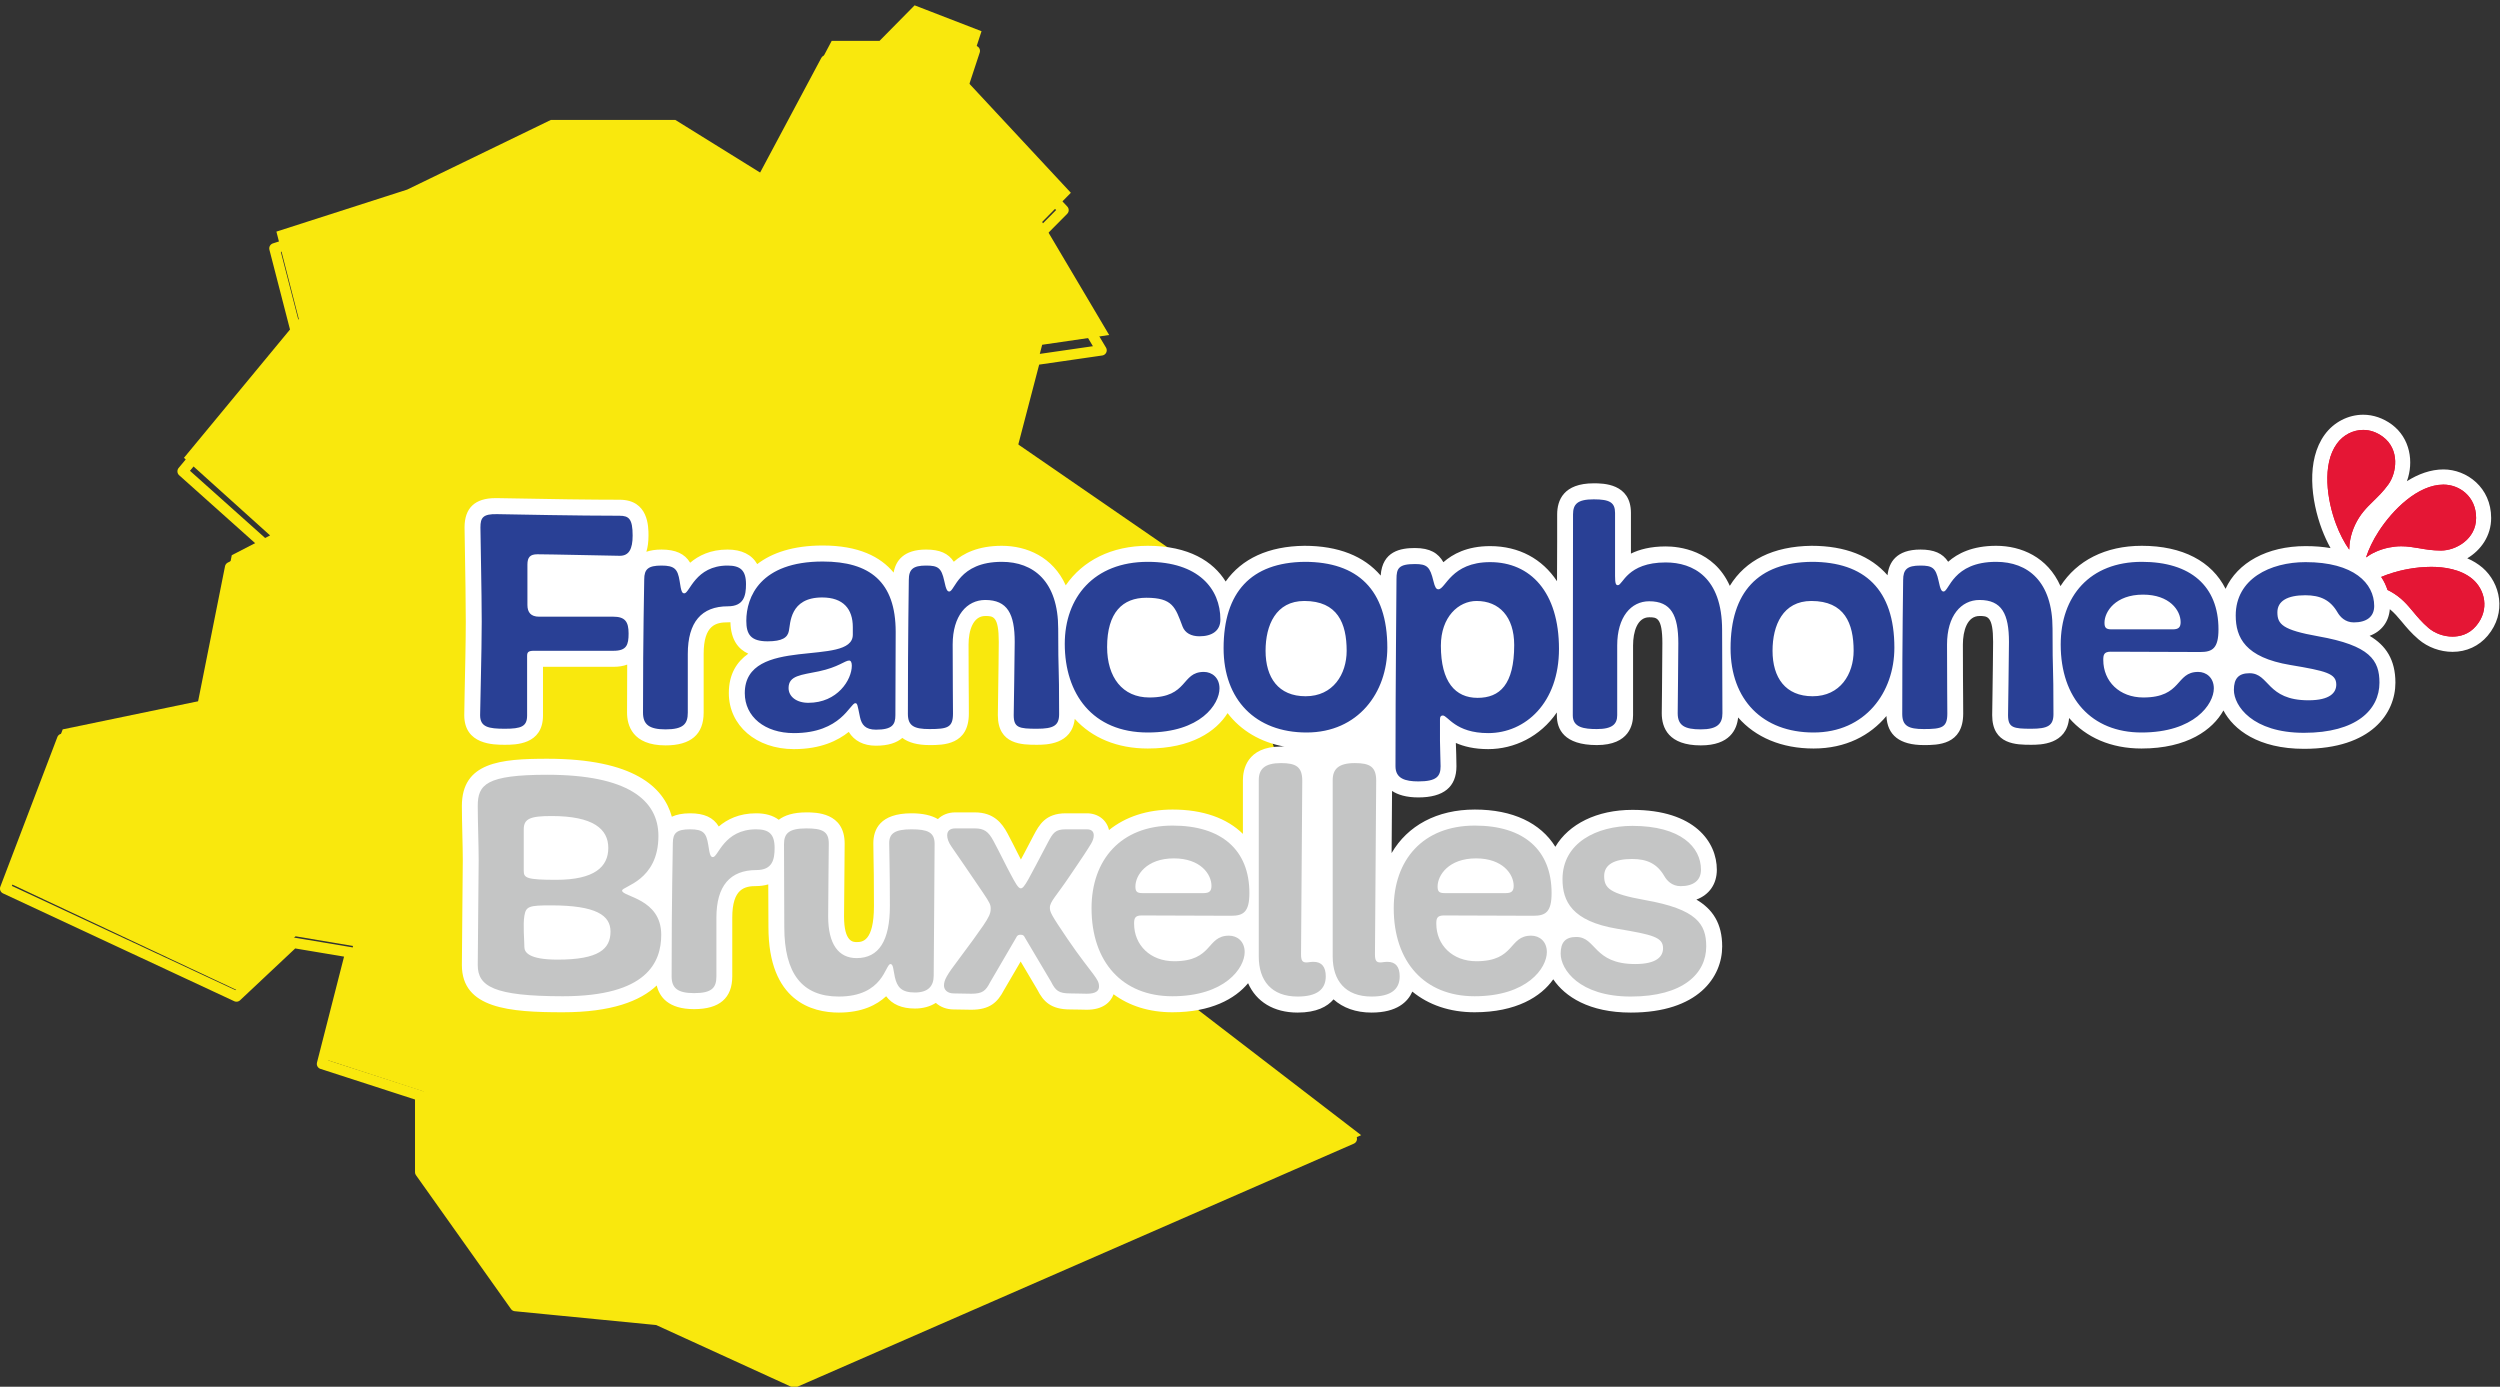 <?xml version="1.0" encoding="UTF-8"?>
<svg xmlns="http://www.w3.org/2000/svg" xmlns:xlink="http://www.w3.org/1999/xlink" width="128pt" height="71pt" viewBox="0 0 128 71" version="1.1">
<rect x="0" y="0" width="128" height="71" fill="#333333" stroke="none"/>
<g id="surface1">
<path style=" stroke:none;fill-rule:nonzero;fill:rgb(97.647%,90.98%,5.098%);fill-opacity:1;" d="M 0.27 45.121 L 3.211 37.344 L 10.398 35.852 L 11.867 28.426 L 13.828 27.414 L 9.418 23.441 L 15.297 16.328 L 14.152 11.859 L 20.848 9.707 L 28.203 6.141 L 34.578 6.141 L 38.988 8.879 L 42.582 2.094 L 45.031 2.094 L 46.828 0.273 L 50.254 1.598 L 49.441 4.082 L 54.828 9.871 L 53.359 11.363 L 56.789 17.152 L 53.359 17.652 L 52.051 22.699 L 62.504 29.898 L 67.242 44.461 L 58.586 49.59 L 69.691 58.121 L 40.949 70.773 L 33.902 67.527 L 26.566 66.805 L 21.668 59.852 L 21.668 55.879 L 16.605 54.227 L 18.074 48.434 L 15.133 47.938 L 12.191 50.723 L 0.27 45.121 "/>
<path style="fill:none;stroke-width:28.346;stroke-linecap:round;stroke-linejoin:round;stroke:rgb(97.647%,90.98%,5.098%);stroke-opacity:1;stroke-miterlimit:10;" d="M 14.088 1344.772 L 167.826 1748.163 L 543.494 1825.559 L 620.261 2210.716 L 722.754 2263.191 L 492.248 2469.243 L 799.521 2838.191 L 739.7 3069.974 L 1089.643 3181.61 L 1474.091 3366.591 L 1807.292 3366.591 L 2037.798 3224.563 L 2225.632 3576.492 L 2353.645 3576.492 L 2447.562 3670.907 L 2626.617 3602.223 L 2584.151 3473.365 L 2865.698 3173.101 L 2788.931 3095.705 L 2968.19 2795.441 L 2788.931 2769.507 L 2720.535 2507.738 L 3266.887 2134.333 L 3514.543 1379.012 L 3062.107 1112.989 L 3642.556 670.494 L 2140.29 14.249 L 1771.971 182.616 L 1388.545 220.098 L 1132.518 580.739 L 1132.518 786.791 L 867.917 872.494 L 944.684 1172.96 L 790.946 1198.692 L 637.207 1054.233 Z M 14.088 1344.772 " transform="matrix(0.019,0,0,-0.019,0,71.048)"/>
<path style=" stroke:none;fill-rule:nonzero;fill:rgb(100%,100%,100%);fill-opacity:1;" d="M 65.77 38.227 C 65.711 38.215 65.648 38.223 65.586 38.223 C 63.824 38.223 63.637 39.434 63.637 39.941 L 63.637 42.695 C 62.82 41.891 61.594 41.449 60.039 41.449 C 58.727 41.449 57.617 41.824 56.781 42.5 C 56.668 41.988 56.223 41.641 55.645 41.641 L 54.57 41.641 C 53.52 41.641 53.203 42.242 52.922 42.77 C 52.734 43.125 52.578 43.426 52.441 43.688 C 52.383 43.801 52.324 43.906 52.27 44.008 C 52.223 43.918 52.172 43.812 52.117 43.707 C 51.949 43.371 51.754 42.988 51.586 42.672 C 51.301 42.141 50.879 41.594 49.906 41.594 L 48.91 41.594 C 48.547 41.594 48.238 41.723 48.02 41.938 C 47.691 41.742 47.238 41.641 46.668 41.641 C 45.055 41.641 44.715 42.473 44.715 43.172 C 44.715 43.352 44.719 43.551 44.723 43.812 C 44.734 44.312 44.746 45.066 44.746 46.387 C 44.746 48.234 44.125 48.234 43.859 48.234 C 43.684 48.234 43.215 48.234 43.215 46.922 C 43.215 46.41 43.227 45.176 43.238 44.277 C 43.242 43.73 43.246 43.297 43.246 43.188 C 43.246 41.594 41.766 41.594 41.281 41.594 C 40.617 41.594 40.168 41.746 39.871 41.973 C 39.582 41.754 39.195 41.641 38.715 41.641 C 37.832 41.641 37.223 41.957 36.801 42.316 C 36.523 41.852 36.051 41.641 35.332 41.641 C 34.938 41.641 34.637 41.707 34.398 41.816 C 33.984 40.301 32.438 38.848 28.02 38.848 C 25.625 38.848 23.648 39.027 23.648 41.266 C 23.648 41.676 23.66 42.207 23.672 42.715 C 23.684 43.215 23.695 43.688 23.695 44.043 C 23.695 44.414 23.684 45.535 23.672 46.621 C 23.66 47.785 23.648 48.984 23.648 49.41 C 23.648 51.641 26.094 51.828 28.82 51.828 C 31.305 51.828 32.777 51.258 33.625 50.457 C 33.762 51.035 34.211 51.668 35.539 51.668 C 36.836 51.668 37.492 51.102 37.492 49.988 L 37.492 46.984 C 37.492 45.492 38.129 45.367 38.73 45.367 C 38.91 45.367 39.121 45.344 39.336 45.281 C 39.336 45.355 39.336 45.422 39.336 45.484 C 39.34 45.855 39.344 46.215 39.344 47.469 C 39.344 51.277 41.602 51.844 42.945 51.844 C 44.145 51.844 44.895 51.449 45.371 51.008 C 45.688 51.43 46.176 51.637 46.844 51.637 C 47.266 51.637 47.629 51.531 47.914 51.348 C 48.148 51.559 48.469 51.684 48.832 51.684 C 49.02 51.684 49.137 51.688 49.254 51.691 C 49.383 51.695 49.516 51.699 49.727 51.699 C 50.68 51.699 51.078 51.316 51.402 50.695 L 52.258 49.23 L 53.105 50.66 C 53.422 51.293 53.824 51.684 54.793 51.684 C 54.984 51.684 55.137 51.688 55.273 51.691 C 55.402 51.695 55.52 51.699 55.645 51.699 C 56.453 51.699 56.863 51.328 57.016 50.906 C 57.816 51.5 58.836 51.828 60.023 51.828 C 62 51.828 63.234 51.145 63.902 50.34 C 64.32 51.289 65.215 51.844 66.438 51.844 C 67.406 51.844 67.961 51.539 68.277 51.168 C 68.758 51.602 69.418 51.844 70.223 51.844 C 71.527 51.844 72.082 51.293 72.312 50.77 C 73.141 51.449 74.223 51.828 75.496 51.828 C 77.637 51.828 78.906 51.027 79.527 50.141 C 80.125 51.027 81.367 51.844 83.496 51.844 C 86.949 51.844 88.176 50.02 88.176 48.457 C 88.176 47.281 87.688 46.547 86.855 46.059 C 87.508 45.816 87.902 45.27 87.902 44.531 C 87.902 43.117 86.77 41.465 83.578 41.465 C 81.754 41.465 80.32 42.195 79.633 43.355 C 78.879 42.137 77.453 41.449 75.512 41.449 C 73.57 41.449 72.07 42.27 71.25 43.676 C 71.258 42.387 71.27 41.191 71.273 40.496 C 71.566 40.691 71.996 40.828 72.621 40.828 C 73.914 40.828 74.57 40.293 74.57 39.234 C 74.57 39.074 74.566 38.863 74.559 38.633 C 74.551 38.438 74.543 38.227 74.539 38.039 C 74.945 38.219 75.484 38.355 76.195 38.355 C 77.523 38.355 78.859 37.719 79.711 36.477 L 79.711 36.633 C 79.711 37.324 80.066 38.148 81.758 38.148 C 83.434 38.148 83.613 37.078 83.613 36.617 L 83.613 33.047 C 83.613 32.348 83.832 31.605 84.438 31.605 C 84.816 31.605 85.113 31.605 85.113 32.934 C 85.113 33.414 85.102 34.57 85.094 35.41 C 85.09 35.957 85.082 36.402 85.082 36.52 C 85.082 37.27 85.43 38.164 87.082 38.164 C 88.57 38.164 88.93 37.348 88.992 36.734 C 89.875 37.746 91.211 38.324 92.855 38.324 C 94.504 38.324 95.754 37.656 96.586 36.66 C 96.629 37.648 97.27 38.148 98.5 38.148 C 99.203 38.148 100.516 38.148 100.516 36.535 C 100.516 36.336 100.512 36.082 100.512 35.75 C 100.508 35.141 100.5 34.266 100.5 33 C 100.5 32.293 100.723 31.539 101.352 31.539 C 101.758 31.539 102.047 31.539 102.047 32.867 C 102.047 33.367 102.027 34.602 102.016 35.504 C 102.004 36.062 102 36.508 102 36.617 C 102 38.133 103.25 38.133 104 38.133 C 104.461 38.133 105.82 38.129 105.938 36.762 C 106.805 37.758 108.078 38.324 109.645 38.324 C 111.996 38.324 113.293 37.359 113.84 36.375 C 114.359 37.359 115.625 38.34 117.965 38.34 C 121.418 38.34 122.645 36.516 122.645 34.953 C 122.645 33.777 122.156 33.043 121.324 32.555 C 121.926 32.332 122.305 31.848 122.359 31.191 C 122.59 31.375 122.762 31.582 122.969 31.828 C 123.195 32.102 123.449 32.41 123.836 32.742 C 124.305 33.141 124.938 33.375 125.57 33.375 C 126.281 33.375 126.918 33.082 127.367 32.551 C 128.363 31.367 128.016 29.852 127.105 29.066 C 126.875 28.871 126.617 28.711 126.324 28.586 C 127.023 28.168 127.547 27.438 127.547 26.52 C 127.547 24.965 126.305 24.035 125.105 24.035 C 124.449 24.035 123.816 24.27 123.234 24.637 C 123.59 23.664 123.41 22.441 122.461 21.734 C 122.02 21.41 121.512 21.234 120.996 21.234 C 120.23 21.234 119.492 21.613 119.027 22.25 C 118.066 23.566 118.324 25.625 118.883 27.109 C 119.012 27.445 119.16 27.77 119.324 28.062 C 118.938 27.996 118.516 27.961 118.047 27.961 C 116.07 27.961 114.555 28.812 113.949 30.148 C 113.246 28.742 111.75 27.945 109.66 27.945 C 107.793 27.945 106.336 28.703 105.496 30.008 C 104.84 28.523 103.488 27.945 102.203 27.945 C 100.984 27.945 100.227 28.336 99.746 28.762 C 99.461 28.324 99.016 28.137 98.324 28.137 C 97.082 28.137 96.711 28.805 96.641 29.453 C 95.785 28.469 94.477 27.945 92.75 27.945 C 90.789 27.969 89.371 28.68 88.566 29.996 C 87.746 28.156 85.949 27.977 85.285 27.977 C 84.508 27.977 83.934 28.133 83.504 28.344 L 83.504 26.262 C 83.504 24.746 82.07 24.746 81.598 24.746 C 80.051 24.746 79.727 25.613 79.727 26.34 C 79.727 26.484 79.727 26.977 79.727 27.699 C 79.723 28.262 79.723 28.969 79.719 29.758 C 78.965 28.617 77.777 27.961 76.293 27.961 C 75.105 27.961 74.367 28.375 73.902 28.785 C 73.641 28.324 73.223 28.059 72.445 28.059 C 71.723 28.059 70.777 28.211 70.691 29.469 C 69.84 28.473 68.523 27.945 66.789 27.945 C 64.945 27.965 63.582 28.602 62.754 29.773 C 62.117 28.746 60.867 27.945 58.766 27.945 C 56.918 27.945 55.438 28.699 54.566 29.969 C 53.906 28.512 52.57 27.945 51.293 27.945 C 50.074 27.945 49.316 28.336 48.836 28.762 C 48.551 28.324 48.105 28.137 47.414 28.137 C 46.262 28.137 45.859 28.715 45.754 29.316 C 45.078 28.5 43.953 27.93 42.125 27.93 C 40.609 27.93 39.52 28.305 38.77 28.883 C 38.492 28.398 37.977 28.137 37.25 28.137 C 36.367 28.137 35.758 28.453 35.336 28.812 C 35.059 28.348 34.586 28.137 33.867 28.137 C 33.559 28.137 33.305 28.18 33.094 28.25 C 33.164 28.027 33.203 27.754 33.203 27.422 C 33.203 26.969 33.203 25.586 31.719 25.586 C 30.34 25.586 28.234 25.559 25.465 25.504 C 25.434 25.504 25.398 25.504 25.367 25.504 C 24.316 25.504 23.785 26.008 23.785 27.004 C 23.785 27.188 23.793 27.672 23.805 28.293 C 23.824 29.375 23.848 30.852 23.848 31.836 C 23.848 32.84 23.812 34.434 23.789 35.492 C 23.777 36.051 23.77 36.477 23.77 36.617 C 23.77 38.133 25.281 38.133 25.848 38.133 C 26.383 38.133 27.801 38.133 27.801 36.633 L 27.801 34.141 L 31.414 34.141 C 31.68 34.141 31.914 34.102 32.113 34.027 C 32.109 34.746 32.105 35.562 32.105 36.488 C 32.105 37.113 32.363 38.164 34.074 38.164 C 35.371 38.164 36.027 37.602 36.027 36.488 L 36.027 33.484 C 36.027 31.988 36.668 31.863 37.266 31.863 C 37.309 31.863 37.352 31.859 37.398 31.859 C 37.418 32.77 37.812 33.242 38.312 33.469 C 37.727 33.883 37.316 34.508 37.316 35.488 C 37.316 37.148 38.719 38.355 40.648 38.355 C 42.027 38.355 42.902 37.918 43.457 37.473 C 43.738 37.934 44.215 38.18 44.848 38.18 C 45.5 38.18 45.926 38.02 46.199 37.781 C 46.52 38.023 46.98 38.148 47.59 38.148 C 48.297 38.148 49.605 38.148 49.605 36.535 C 49.605 36.336 49.605 36.082 49.602 35.75 C 49.598 35.141 49.59 34.266 49.59 33 C 49.59 32.293 49.816 31.539 50.445 31.539 C 50.848 31.539 51.137 31.539 51.137 32.867 C 51.137 33.367 51.117 34.602 51.105 35.504 C 51.098 36.062 51.09 36.508 51.09 36.617 C 51.09 38.133 52.34 38.133 53.09 38.133 C 53.547 38.133 54.883 38.129 55.027 36.805 C 55.91 37.777 57.195 38.324 58.766 38.324 C 60.992 38.324 62.266 37.449 62.852 36.512 C 63.535 37.406 64.535 38.004 65.77 38.227 "/>
<path style=" stroke:none;fill-rule:nonzero;fill:rgb(89.412%,9.412%,21.961%);fill-opacity:1;" d="M 120.996 22.012 C 120.473 22.012 119.969 22.273 119.652 22.711 C 118.875 23.777 119.141 25.598 119.605 26.832 C 119.789 27.324 120.027 27.781 120.281 28.141 C 120.285 27.82 120.344 27.387 120.57 26.891 C 120.836 26.32 121.168 25.996 121.52 25.652 C 121.762 25.414 122.016 25.172 122.277 24.812 C 122.723 24.199 122.875 23.012 122.004 22.363 C 121.691 22.133 121.352 22.012 120.996 22.012 M 125.105 24.812 C 123.793 24.812 122.496 26.109 121.785 27.215 C 121.5 27.652 121.277 28.121 121.141 28.539 C 121.398 28.352 121.781 28.145 122.309 28.035 C 122.523 27.992 122.73 27.969 122.945 27.969 C 123.27 27.969 123.559 28.02 123.863 28.07 C 124.195 28.129 124.539 28.188 124.98 28.188 C 125.734 28.188 126.777 27.609 126.777 26.52 C 126.777 25.41 125.914 24.812 125.105 24.812 M 126.602 29.656 C 125.988 29.133 125.109 29.023 124.48 29.023 C 123.637 29.023 122.895 29.207 122.527 29.32 C 122.316 29.383 122.113 29.457 121.918 29.539 C 122.062 29.754 122.168 29.98 122.242 30.207 C 122.293 30.234 122.348 30.258 122.398 30.285 C 122.945 30.59 123.242 30.949 123.559 31.328 C 123.777 31.59 124 31.859 124.336 32.148 C 124.664 32.43 125.125 32.594 125.57 32.594 C 125.91 32.594 126.398 32.5 126.777 32.047 C 127.488 31.203 127.219 30.188 126.602 29.656 "/>
<path style=" stroke:none;fill-rule:nonzero;fill:rgb(89.804%,8.627%,20.784%);fill-opacity:1;" d="M 120.996 22.012 C 120.473 22.012 119.969 22.273 119.652 22.711 C 118.875 23.777 119.141 25.598 119.605 26.832 C 119.789 27.324 120.027 27.781 120.281 28.141 C 120.285 27.82 120.344 27.387 120.57 26.891 C 120.836 26.32 121.168 25.996 121.52 25.652 C 121.762 25.414 122.016 25.172 122.277 24.812 C 122.723 24.199 122.875 23.012 122.004 22.363 C 121.691 22.133 121.352 22.012 120.996 22.012 M 125.105 24.812 C 123.793 24.812 122.496 26.109 121.785 27.215 C 121.5 27.652 121.277 28.121 121.141 28.539 C 121.398 28.352 121.781 28.145 122.309 28.035 C 122.523 27.992 122.73 27.969 122.945 27.969 C 123.27 27.969 123.559 28.02 123.863 28.07 C 124.195 28.129 124.539 28.188 124.98 28.188 C 125.734 28.188 126.777 27.609 126.777 26.52 C 126.777 25.41 125.914 24.812 125.105 24.812 M 126.602 29.656 C 125.988 29.133 125.109 29.023 124.48 29.023 C 123.637 29.023 122.895 29.207 122.527 29.32 C 122.316 29.383 122.113 29.457 121.918 29.539 C 122.062 29.754 122.168 29.98 122.242 30.207 C 122.293 30.234 122.348 30.258 122.398 30.285 C 122.945 30.59 123.242 30.949 123.559 31.328 C 123.777 31.59 124 31.859 124.336 32.148 C 124.664 32.43 125.125 32.594 125.57 32.594 C 125.91 32.594 126.398 32.5 126.777 32.047 C 127.488 31.203 127.219 30.188 126.602 29.656 "/>
<path style=" stroke:none;fill-rule:nonzero;fill:rgb(76.863%,77.255%,77.255%);fill-opacity:1;" d="M 26.816 44.594 C 26.816 44.949 26.961 45.047 28.469 45.047 C 30.438 45.047 31.145 44.383 31.145 43.414 C 31.145 42.445 30.375 41.781 28.242 41.781 C 27.152 41.781 26.816 41.914 26.816 42.461 Z M 28.211 46.355 C 27.09 46.355 26.93 46.402 26.848 46.887 C 26.77 47.34 26.848 48.164 26.848 48.488 C 26.848 48.746 27.059 49.133 28.547 49.133 C 30.664 49.133 31.258 48.586 31.258 47.695 C 31.258 46.871 30.535 46.355 28.211 46.355 Z M 28.82 51.008 C 25.262 51.008 24.461 50.492 24.461 49.41 C 24.461 48.586 24.508 44.805 24.508 44.043 C 24.508 43.301 24.461 42.059 24.461 41.266 C 24.461 40.168 24.891 39.668 28.02 39.668 C 32.125 39.668 33.711 40.957 33.711 42.801 C 33.711 45.113 31.852 45.371 31.852 45.598 C 31.852 45.918 33.855 46 33.855 47.859 C 33.855 49.262 33.133 51.008 28.82 51.008 M 36.68 49.988 C 36.68 50.57 36.453 50.848 35.539 50.848 C 34.691 50.848 34.387 50.59 34.387 49.988 C 34.387 45.707 34.449 43.723 34.449 43.172 C 34.449 42.641 34.656 42.461 35.332 42.461 C 36.004 42.461 36.164 42.641 36.262 43.254 C 36.34 43.801 36.391 43.883 36.504 43.883 C 36.773 43.883 37.062 42.461 38.715 42.461 C 39.371 42.461 39.66 42.703 39.66 43.414 C 39.66 44.012 39.547 44.547 38.73 44.547 C 37.383 44.547 36.68 45.352 36.68 46.984 L 36.68 49.988 M 46.844 50.816 C 46.137 50.816 45.93 50.523 45.816 50.023 C 45.738 49.668 45.738 49.359 45.594 49.359 C 45.32 49.359 45.242 51.023 42.945 51.023 C 41.07 51.023 40.156 49.844 40.156 47.469 C 40.156 44.887 40.141 46.082 40.141 43.223 C 40.141 42.688 40.367 42.414 41.281 42.414 C 42.098 42.414 42.434 42.559 42.434 43.188 C 42.434 43.48 42.402 46.098 42.402 46.922 C 42.402 48.344 42.934 49.055 43.859 49.055 C 45 49.055 45.562 48.164 45.562 46.387 C 45.562 44.383 45.527 43.688 45.527 43.172 C 45.527 42.672 45.816 42.461 46.668 42.461 C 47.484 42.461 47.852 42.605 47.852 43.203 C 47.852 44.176 47.805 49.41 47.805 49.957 C 47.805 50.492 47.516 50.816 46.844 50.816 M 52.484 48.02 C 52.422 47.891 52.375 47.859 52.262 47.859 C 52.148 47.859 52.086 47.875 52.02 48.02 L 50.691 50.297 C 50.465 50.734 50.305 50.879 49.727 50.879 C 49.328 50.879 49.23 50.863 48.832 50.863 C 48.496 50.863 48.332 50.668 48.332 50.461 C 48.332 50.184 48.461 49.941 49.086 49.117 C 49.664 48.344 50.066 47.793 50.34 47.391 C 50.625 46.969 50.723 46.773 50.723 46.531 C 50.723 46.324 50.691 46.242 50.32 45.691 C 49.695 44.758 48.992 43.754 48.719 43.352 C 48.559 43.125 48.496 42.93 48.496 42.77 C 48.496 42.543 48.637 42.414 48.91 42.414 L 49.906 42.414 C 50.387 42.414 50.609 42.574 50.867 43.059 C 51.172 43.625 51.555 44.414 51.734 44.738 C 51.973 45.191 52.133 45.484 52.262 45.484 C 52.453 45.484 52.648 45.031 53.641 43.156 C 53.914 42.641 54.023 42.461 54.57 42.461 L 55.645 42.461 C 55.902 42.461 56 42.59 56 42.77 C 56 43.059 55.805 43.285 55.5 43.77 C 55.262 44.141 55.035 44.449 54.781 44.836 C 54.09 45.871 53.754 46.16 53.754 46.469 C 53.754 46.695 53.801 46.809 54.652 48.066 C 55.277 48.988 55.789 49.617 55.965 49.859 C 56.191 50.168 56.27 50.297 56.27 50.508 C 56.27 50.719 56.125 50.879 55.645 50.879 C 55.387 50.879 55.164 50.863 54.793 50.863 C 54.203 50.863 54.043 50.719 53.816 50.266 L 52.484 48.02 "/>
<path style=" stroke:none;fill-rule:nonzero;fill:rgb(76.863%,77.255%,77.255%);fill-opacity:1;" d="M 61.625 45.727 C 61.93 45.727 62.027 45.613 62.027 45.352 C 62.027 44.758 61.465 43.949 60.102 43.949 C 58.691 43.949 58.133 44.82 58.133 45.387 C 58.133 45.629 58.195 45.727 58.484 45.727 Z M 60.023 51.008 C 57.473 51.008 55.887 49.262 55.887 46.5 C 55.887 44.031 57.379 42.27 60.039 42.27 C 62.539 42.27 63.969 43.512 63.969 45.727 C 63.969 46.695 63.66 46.887 63.039 46.887 C 62.59 46.887 58.82 46.871 58.449 46.871 C 58.098 46.871 58.066 47.035 58.066 47.293 C 58.066 48.391 58.898 49.215 60.117 49.215 C 62.121 49.215 61.754 47.906 62.926 47.906 C 63.344 47.906 63.727 48.195 63.727 48.746 C 63.727 49.555 62.73 51.008 60.023 51.008 M 64.449 39.941 C 64.449 39.375 64.754 39.07 65.586 39.07 C 66.355 39.07 66.676 39.262 66.676 39.973 C 66.676 40.926 66.613 48.066 66.613 48.859 C 66.613 49.168 66.676 49.277 66.887 49.277 C 66.996 49.277 67.078 49.246 67.254 49.246 C 67.672 49.246 67.879 49.504 67.879 49.988 C 67.879 50.668 67.414 51.023 66.438 51.023 C 65.09 51.023 64.449 50.199 64.449 48.973 L 64.449 39.941 M 68.234 39.941 C 68.234 39.375 68.535 39.07 69.371 39.07 C 70.141 39.07 70.461 39.262 70.461 39.973 C 70.461 40.926 70.398 48.066 70.398 48.859 C 70.398 49.168 70.461 49.277 70.672 49.277 C 70.781 49.277 70.863 49.246 71.039 49.246 C 71.457 49.246 71.664 49.504 71.664 49.988 C 71.664 50.668 71.199 51.023 70.223 51.023 C 68.875 51.023 68.234 50.199 68.234 48.973 L 68.234 39.941 "/>
<path style=" stroke:none;fill-rule:nonzero;fill:rgb(76.863%,77.255%,77.255%);fill-opacity:1;" d="M 77.102 45.727 C 77.402 45.727 77.5 45.613 77.5 45.352 C 77.5 44.758 76.938 43.949 75.574 43.949 C 74.164 43.949 73.605 44.82 73.605 45.387 C 73.605 45.629 73.668 45.727 73.957 45.727 Z M 75.496 51.008 C 72.945 51.008 71.359 49.262 71.359 46.5 C 71.359 44.031 72.852 42.27 75.512 42.27 C 78.012 42.27 79.441 43.512 79.441 45.727 C 79.441 46.695 79.137 46.887 78.508 46.887 C 78.062 46.887 74.293 46.871 73.926 46.871 C 73.57 46.871 73.539 47.035 73.539 47.293 C 73.539 48.391 74.375 49.215 75.59 49.215 C 77.598 49.215 77.227 47.906 78.398 47.906 C 78.816 47.906 79.199 48.195 79.199 48.746 C 79.199 49.555 78.207 51.008 75.496 51.008 M 83.723 49.359 C 84.844 49.359 85.148 48.957 85.148 48.551 C 85.148 47.988 84.637 47.859 82.793 47.551 C 80.484 47.164 80 46.145 80 45.016 C 80 43.141 81.766 42.285 83.578 42.285 C 86.047 42.285 87.09 43.367 87.09 44.531 C 87.09 45.078 86.703 45.371 86.047 45.371 C 85.598 45.371 85.34 45.078 85.211 44.852 C 84.844 44.223 84.332 43.98 83.562 43.98 C 82.648 43.98 82.133 44.27 82.133 44.852 C 82.133 45.469 82.406 45.758 84.219 46.082 C 86.879 46.551 87.359 47.309 87.359 48.457 C 87.359 49.844 86.176 51.023 83.496 51.023 C 80.852 51.023 79.906 49.633 79.906 48.828 C 79.906 48.246 80.148 47.973 80.707 47.973 C 81.734 47.973 81.574 49.359 83.723 49.359 "/>
<path style=" stroke:none;fill-rule:nonzero;fill:rgb(16.078%,25.098%,58.431%);fill-opacity:1;" d="M 27.34 33.32 C 27.035 33.32 26.988 33.402 26.988 33.594 L 26.988 36.633 C 26.988 37.199 26.684 37.312 25.848 37.312 C 25.016 37.312 24.582 37.23 24.582 36.617 C 24.582 36.211 24.664 33.367 24.664 31.836 C 24.664 30.285 24.598 27.504 24.598 27.004 C 24.598 26.504 24.727 26.309 25.449 26.324 C 29.633 26.406 31.254 26.406 31.719 26.406 C 32.199 26.406 32.391 26.566 32.391 27.422 C 32.391 28.117 32.199 28.457 31.734 28.457 C 31.492 28.457 28.125 28.379 27.516 28.379 C 27.148 28.379 27.004 28.523 27.004 28.91 L 27.004 30.977 C 27.004 31.352 27.18 31.574 27.598 31.574 L 31.398 31.574 C 32.008 31.574 32.184 31.836 32.184 32.434 C 32.184 33.016 32.086 33.32 31.414 33.32 L 27.34 33.32 M 35.215 36.488 C 35.215 37.066 34.988 37.344 34.074 37.344 C 33.227 37.344 32.922 37.086 32.922 36.488 C 32.922 32.207 32.984 30.219 32.984 29.668 C 32.984 29.137 33.191 28.957 33.867 28.957 C 34.539 28.957 34.699 29.137 34.797 29.75 C 34.875 30.301 34.926 30.379 35.039 30.379 C 35.309 30.379 35.598 28.957 37.25 28.957 C 37.906 28.957 38.195 29.199 38.195 29.91 C 38.195 30.508 38.082 31.043 37.266 31.043 C 35.918 31.043 35.215 31.852 35.215 33.484 L 35.215 36.488 M 43.473 33.82 C 43.262 33.82 42.926 34.16 41.93 34.371 C 41.016 34.562 40.375 34.582 40.375 35.227 C 40.375 35.664 40.777 35.984 41.387 35.984 C 42.879 35.984 43.613 34.805 43.613 34.082 C 43.613 33.918 43.566 33.82 43.473 33.82 Z M 43.664 32.109 C 43.664 31.188 43.184 30.59 42.094 30.59 C 40.426 30.59 40.473 31.93 40.391 32.301 C 40.328 32.641 40.055 32.836 39.301 32.836 C 38.438 32.836 38.211 32.48 38.211 31.785 C 38.211 30.574 38.918 28.75 42.125 28.75 C 44.527 28.75 45.859 29.781 45.859 32.352 C 45.859 32.352 45.844 36.246 45.844 36.617 C 45.844 37.102 45.684 37.359 44.848 37.359 C 44.305 37.359 44.113 37.102 44.031 36.715 C 43.902 36.098 43.902 36.004 43.793 36.004 C 43.52 36.004 43.07 37.535 40.648 37.535 C 39.156 37.535 38.133 36.695 38.133 35.488 C 38.133 32.496 43.664 34.176 43.664 32.496 L 43.664 32.109 M 53.09 37.312 C 52.176 37.312 51.902 37.262 51.902 36.617 C 51.902 36.328 51.953 33.676 51.953 32.867 C 51.953 31.43 51.582 30.719 50.445 30.719 C 49.5 30.719 48.777 31.527 48.777 33 C 48.777 34.953 48.793 35.973 48.793 36.535 C 48.793 37.246 48.52 37.328 47.59 37.328 C 46.805 37.328 46.484 37.168 46.484 36.555 C 46.484 32.27 46.531 30.234 46.531 29.699 C 46.531 29.152 46.742 28.957 47.414 28.957 C 48.023 28.957 48.199 29.07 48.344 29.734 C 48.441 30.203 48.504 30.285 48.602 30.285 C 48.891 30.285 49.066 28.766 51.293 28.766 C 52.914 28.766 54.18 29.766 54.18 32.191 C 54.18 34.758 54.227 33.723 54.227 36.566 C 54.227 37.152 53.941 37.312 53.09 37.312 M 54.516 32.965 C 54.516 30.59 56.008 28.766 58.766 28.766 C 61.348 28.766 62.484 30.137 62.484 31.723 C 62.484 32.285 62.07 32.578 61.41 32.578 C 60.996 32.578 60.676 32.414 60.547 32.078 C 60.176 31.094 60.047 30.605 58.688 30.605 C 57.484 30.605 56.684 31.352 56.684 33.129 C 56.684 34.676 57.469 35.711 58.848 35.711 C 60.852 35.711 60.465 34.402 61.637 34.402 C 62.051 34.402 62.438 34.695 62.438 35.246 C 62.438 36.051 61.477 37.504 58.766 37.504 C 55.93 37.504 54.516 35.52 54.516 32.965 M 68.949 33.32 C 68.949 31.914 68.484 30.77 66.781 30.77 C 65.324 30.77 64.797 32.012 64.797 33.32 C 64.797 34.695 65.453 35.648 66.848 35.648 C 68.258 35.648 68.949 34.516 68.949 33.32 Z M 62.648 33.191 C 62.648 30.316 64.059 28.797 66.801 28.766 C 69.508 28.766 71.031 30.188 71.031 33.16 C 71.031 35.453 69.543 37.504 66.895 37.504 C 64.281 37.504 62.648 35.824 62.648 33.191 M 77.527 33.027 C 77.527 31.574 76.758 30.77 75.602 30.77 C 74.672 30.77 73.773 31.59 73.773 33.062 C 73.773 34.918 74.512 35.73 75.652 35.73 C 76.789 35.73 77.527 35.051 77.527 33.027 Z M 73.727 37.926 C 73.727 38.344 73.758 38.91 73.758 39.234 C 73.758 39.75 73.551 40.008 72.621 40.008 C 71.945 40.008 71.449 39.863 71.449 39.234 C 71.449 34.918 71.5 30.203 71.5 29.652 C 71.5 29.102 71.609 28.879 72.445 28.879 C 73.07 28.879 73.215 29.023 73.391 29.75 C 73.469 30.074 73.535 30.172 73.645 30.172 C 74.016 30.172 74.289 28.781 76.293 28.781 C 78.359 28.781 79.82 30.316 79.82 33.223 C 79.82 35.984 78.102 37.535 76.195 37.535 C 74.512 37.535 74.125 36.633 73.871 36.633 C 73.773 36.633 73.727 36.695 73.727 36.824 L 73.727 37.926 M 88.188 36.52 C 88.188 37.051 87.934 37.344 87.082 37.344 C 86.266 37.344 85.898 37.152 85.898 36.52 C 85.898 36.211 85.93 33.723 85.93 32.934 C 85.93 31.496 85.559 30.785 84.438 30.785 C 83.508 30.785 82.801 31.59 82.801 33.047 L 82.801 36.617 C 82.801 37.066 82.562 37.328 81.758 37.328 C 81.102 37.328 80.527 37.246 80.527 36.633 C 80.527 32.383 80.539 26.891 80.539 26.34 C 80.539 25.809 80.766 25.566 81.598 25.566 C 82.418 25.566 82.691 25.727 82.691 26.262 L 82.691 29.492 C 82.691 29.895 82.738 29.961 82.836 29.961 C 83.09 29.961 83.301 28.797 85.285 28.797 C 86.684 28.797 88.172 29.555 88.172 32.254 L 88.188 36.52 M 94.906 33.32 C 94.906 31.914 94.441 30.77 92.742 30.77 C 91.285 30.77 90.754 32.012 90.754 33.32 C 90.754 34.695 91.414 35.648 92.809 35.648 C 94.219 35.648 94.906 34.516 94.906 33.32 Z M 88.605 33.191 C 88.605 30.316 90.016 28.797 92.758 28.766 C 95.469 28.766 96.992 30.188 96.992 33.16 C 96.992 35.453 95.5 37.504 92.855 37.504 C 90.242 37.504 88.605 35.824 88.605 33.191 M 104 37.312 C 103.086 37.312 102.812 37.262 102.812 36.617 C 102.812 36.328 102.859 33.676 102.859 32.867 C 102.859 31.43 102.492 30.719 101.352 30.719 C 100.406 30.719 99.688 31.527 99.688 33 C 99.688 34.953 99.703 35.973 99.703 36.535 C 99.703 37.246 99.43 37.328 98.5 37.328 C 97.715 37.328 97.395 37.168 97.395 36.555 C 97.395 32.27 97.441 30.234 97.441 29.699 C 97.441 29.152 97.648 28.957 98.324 28.957 C 98.934 28.957 99.109 29.07 99.254 29.734 C 99.348 30.203 99.414 30.285 99.512 30.285 C 99.801 30.285 99.977 28.766 102.203 28.766 C 103.824 28.766 105.09 29.766 105.09 32.191 C 105.09 34.758 105.137 33.723 105.137 36.566 C 105.137 37.152 104.848 37.312 104 37.312 M 111.246 32.223 C 111.551 32.223 111.648 32.109 111.648 31.852 C 111.648 31.254 111.086 30.445 109.723 30.445 C 108.312 30.445 107.75 31.316 107.75 31.883 C 107.75 32.125 107.816 32.223 108.105 32.223 Z M 109.645 37.504 C 107.094 37.504 105.508 35.758 105.508 33 C 105.508 30.523 107 28.766 109.66 28.766 C 112.16 28.766 113.586 30.008 113.586 32.223 C 113.586 33.191 113.281 33.383 112.656 33.383 C 112.211 33.383 108.441 33.367 108.07 33.367 C 107.719 33.367 107.688 33.531 107.688 33.789 C 107.688 34.891 108.52 35.711 109.738 35.711 C 111.742 35.711 111.375 34.402 112.547 34.402 C 112.961 34.402 113.348 34.695 113.348 35.246 C 113.348 36.051 112.352 37.504 109.645 37.504 M 118.191 35.855 C 119.312 35.855 119.617 35.453 119.617 35.051 C 119.617 34.484 119.102 34.355 117.262 34.047 C 114.949 33.66 114.469 32.641 114.469 31.512 C 114.469 29.637 116.234 28.781 118.047 28.781 C 120.516 28.781 121.559 29.863 121.559 31.027 C 121.559 31.574 121.172 31.867 120.516 31.867 C 120.066 31.867 119.809 31.574 119.68 31.352 C 119.312 30.719 118.801 30.477 118.031 30.477 C 117.117 30.477 116.602 30.77 116.602 31.352 C 116.602 31.965 116.875 32.254 118.688 32.578 C 121.348 33.047 121.828 33.805 121.828 34.953 C 121.828 36.34 120.645 37.52 117.965 37.52 C 115.32 37.52 114.375 36.133 114.375 35.324 C 114.375 34.742 114.613 34.469 115.176 34.469 C 116.203 34.469 116.043 35.855 118.191 35.855 "/>
</g>
</svg>
